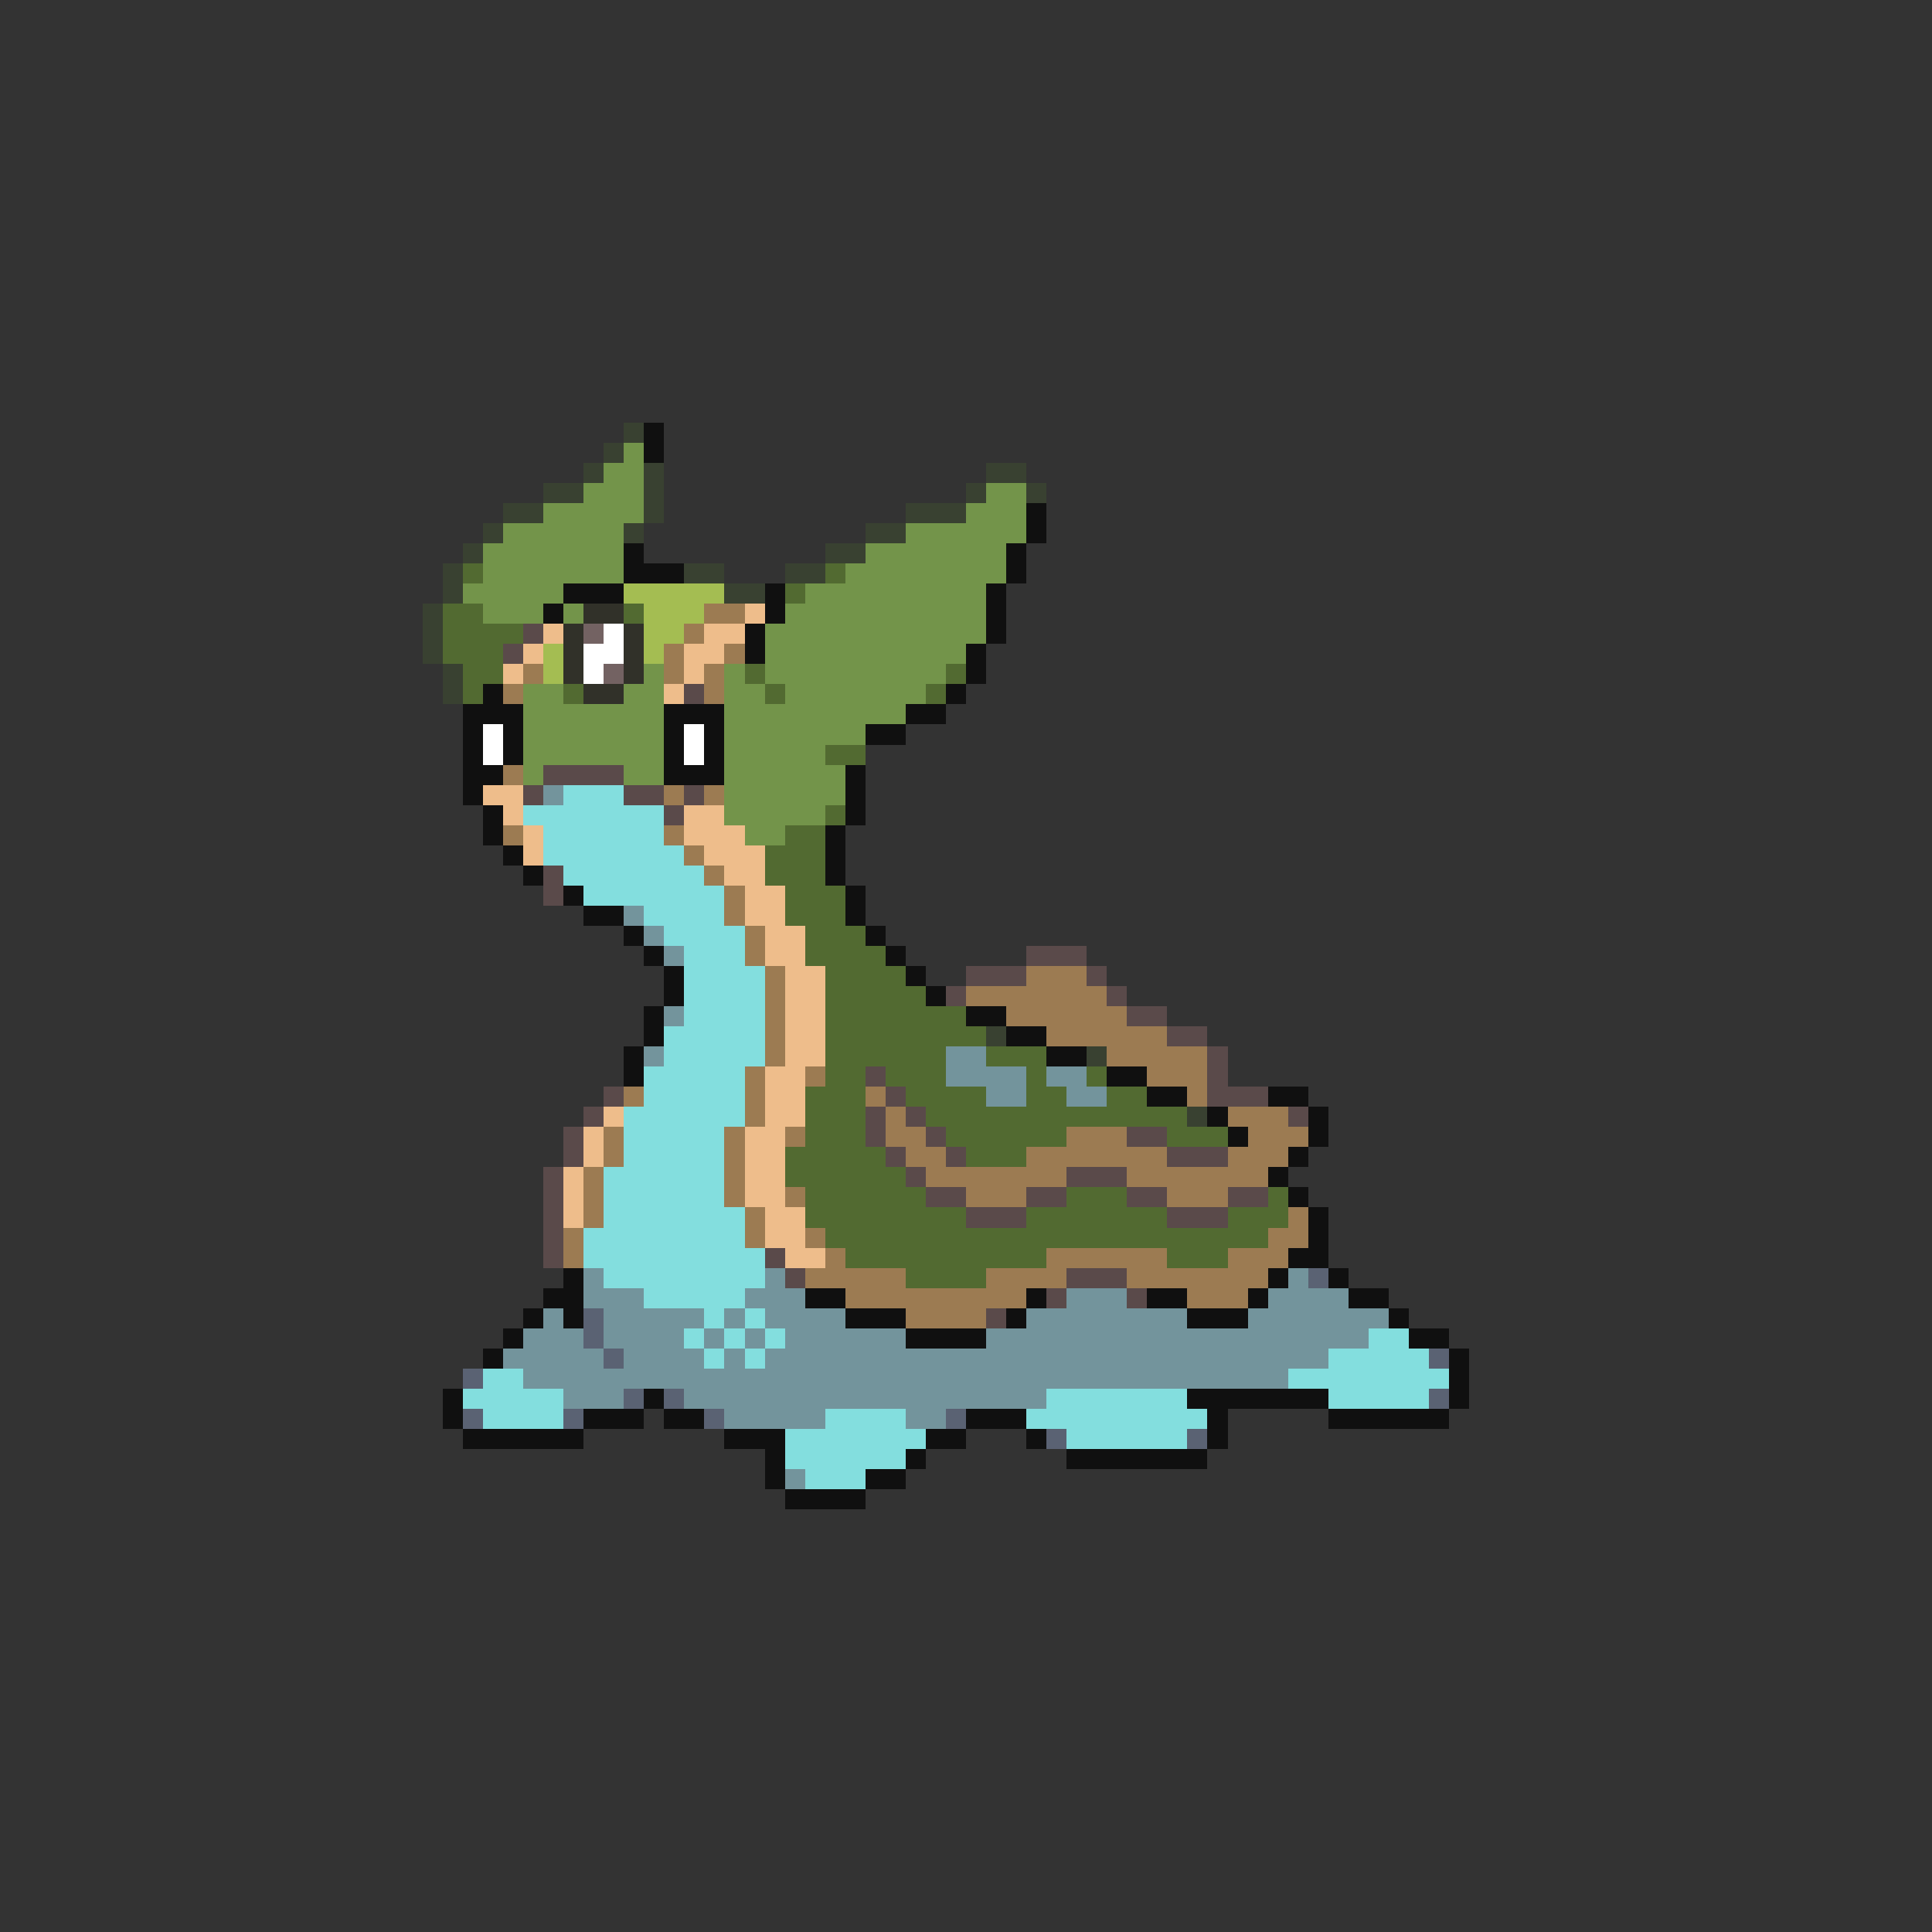 <svg xmlns="http://www.w3.org/2000/svg" viewBox="0 -0.5 96 96" shape-rendering="crispEdges">
<rect x="0" y="-0.5" width="96" height="96" fill="#333333" stroke="none"/>
<path stroke="#394131" d="M31 21h1M30 22h1M29 23h1M32 23h1M49 23h2M27 24h2M32 24h1M48 24h1M51 24h1M25 25h2M32 25h1M45 25h3M24 26h1M31 26h1M43 26h2M23 27h1M41 27h2M22 28h1M34 28h2M39 28h2M22 29h1M36 29h2M21 30h1M21 31h1M21 32h1M22 33h1M22 34h1M49 51h1M54 52h1M59 55h1" />
<path stroke="#101010" d="M32 21h1M32 22h1M51 25h1M51 26h1M31 27h1M50 27h1M31 28h3M50 28h1M28 29h3M38 29h1M49 29h1M27 30h1M38 30h1M49 30h1M37 31h1M49 31h1M37 32h1M48 32h1M48 33h1M24 34h1M47 34h1M23 35h3M33 35h3M45 35h2M23 36h1M25 36h1M33 36h1M35 36h1M43 36h2M23 37h1M25 37h1M33 37h1M35 37h1M23 38h2M33 38h3M42 38h1M23 39h1M42 39h1M24 40h1M42 40h1M24 41h1M41 41h1M25 42h1M41 42h1M26 43h1M41 43h1M28 44h1M42 44h1M29 45h2M42 45h1M31 46h1M43 46h1M32 47h1M44 47h1M33 48h1M45 48h1M33 49h1M46 49h1M32 50h1M48 50h2M32 51h1M50 51h2M31 52h1M52 52h2M31 53h1M55 53h2M57 54h2M63 54h2M60 55h1M65 55h1M61 56h1M65 56h1M64 57h1M63 58h1M64 59h1M65 60h1M65 61h1M64 62h2M28 63h1M63 63h1M66 63h1M27 64h2M40 64h2M51 64h1M57 64h2M62 64h1M67 64h2M26 65h1M28 65h1M42 65h3M50 65h1M59 65h3M69 65h1M25 66h1M45 66h4M70 66h2M24 67h1M72 67h1M72 68h1M22 69h1M32 69h1M59 69h7M72 69h1M22 70h1M29 70h3M33 70h2M48 70h3M60 70h1M66 70h6M23 71h6M36 71h3M46 71h2M51 71h1M60 71h1M38 72h1M45 72h1M53 72h7M38 73h1M43 73h2M39 74h4" />
<path stroke="#73944a" d="M31 22h1M30 23h2M29 24h3M49 24h2M27 25h5M48 25h3M25 26h6M45 26h6M24 27h7M43 27h7M24 28h7M42 28h8M23 29h5M40 29h9M24 30h3M28 30h1M39 30h10M38 31h11M38 32h10M32 33h1M36 33h1M38 33h9M26 34h2M31 34h2M36 34h2M39 34h7M26 35h7M36 35h9M26 36h7M36 36h7M26 37h7M36 37h5M26 38h1M31 38h2M36 38h6M36 39h6M36 40h5M37 41h2" />
<path stroke="#526a31" d="M23 28h1M41 28h1M39 29h1M22 30h2M31 30h1M22 31h4M22 32h3M23 33h2M37 33h1M47 33h1M23 34h1M28 34h1M38 34h1M46 34h1M41 37h2M41 40h1M39 41h2M38 42h3M38 43h3M39 44h3M39 45h3M40 46h3M40 47h4M41 48h4M41 49h5M41 50h7M41 51h8M41 52h6M49 52h3M41 53h2M44 53h3M51 53h1M54 53h1M40 54h3M45 54h4M51 54h2M55 54h2M40 55h3M46 55h13M40 56h3M47 56h6M58 56h3M39 57h5M48 57h3M39 58h6M40 59h6M53 59h3M63 59h1M40 60h8M51 60h7M61 60h3M41 61h22M42 62h10M58 62h3M45 63h4" />
<path stroke="#a4bd52" d="M31 29h5M32 30h3M32 31h2M27 32h1M32 32h1M27 33h1" />
<path stroke="#313129" d="M29 30h2M28 31h1M31 31h1M28 32h1M31 32h1M28 33h1M31 33h1M29 34h2" />
<path stroke="#9c7b52" d="M35 30h2M34 31h1M33 32h1M36 32h1M26 33h1M33 33h1M35 33h1M25 34h1M35 34h1M25 38h1M33 39h1M35 39h1M25 41h1M33 41h1M34 42h1M35 43h1M36 44h1M36 45h1M37 46h1M37 47h1M38 48h1M51 48h3M38 49h1M48 49h7M38 50h1M50 50h6M38 51h1M52 51h6M38 52h1M55 52h5M37 53h1M40 53h1M57 53h3M31 54h1M37 54h1M43 54h1M59 54h1M37 55h1M44 55h1M61 55h3M30 56h1M36 56h1M39 56h1M44 56h2M53 56h3M62 56h3M30 57h1M36 57h1M45 57h2M51 57h7M61 57h3M29 58h1M36 58h1M46 58h7M56 58h7M29 59h1M36 59h1M39 59h1M48 59h3M58 59h3M29 60h1M37 60h1M64 60h1M28 61h1M37 61h1M40 61h1M63 61h2M28 62h1M41 62h1M52 62h6M61 62h3M40 63h5M49 63h4M56 63h7M42 64h9M59 64h3M45 65h4" />
<path stroke="#eebd8b" d="M37 30h1M27 31h1M35 31h2M26 32h1M34 32h2M25 33h1M34 33h1M33 34h1M24 39h2M25 40h1M34 40h2M26 41h1M34 41h3M26 42h1M35 42h3M36 43h2M37 44h2M37 45h2M38 46h2M38 47h2M39 48h2M39 49h2M39 50h2M39 51h2M39 52h2M38 53h2M38 54h2M30 55h1M38 55h2M29 56h1M37 56h2M29 57h1M37 57h2M28 58h1M37 58h2M28 59h1M37 59h2M28 60h1M38 60h2M38 61h2M39 62h2" />
<path stroke="#5a4a4a" d="M26 31h1M25 32h1M34 34h1M27 38h4M26 39h1M31 39h2M34 39h1M33 40h1M27 43h1M27 44h1M51 47h3M48 48h3M54 48h1M47 49h1M55 49h1M56 50h2M58 51h2M60 52h1M43 53h1M60 53h1M30 54h1M44 54h1M60 54h3M29 55h1M43 55h1M45 55h1M64 55h1M28 56h1M43 56h1M46 56h1M56 56h2M28 57h1M44 57h1M47 57h1M58 57h3M27 58h1M45 58h1M53 58h3M27 59h1M46 59h2M51 59h2M56 59h2M61 59h2M27 60h1M48 60h3M58 60h3M27 61h1M27 62h1M38 62h1M39 63h1M53 63h3M52 64h1M56 64h1M49 65h1" />
<path stroke="#736262" d="M29 31h1M30 33h1" />
<path stroke="#ffffff" d="M30 31h1M29 32h2M29 33h1M24 36h1M34 36h1M24 37h1M34 37h1" />
<path stroke="#73949c" d="M27 39h1M31 45h1M32 46h1M33 47h1M33 50h1M32 52h1M47 52h2M47 53h4M52 53h2M49 54h2M53 54h2M29 63h1M38 63h1M64 63h1M29 64h3M37 64h3M53 64h3M63 64h4M27 65h1M30 65h5M36 65h1M38 65h4M51 65h8M62 65h7M26 66h3M30 66h4M35 66h1M37 66h1M39 66h6M49 66h19M25 67h5M31 67h4M36 67h1M38 67h28M26 68h38M28 69h3M34 69h18M36 70h5M45 70h2M39 73h1" />
<path stroke="#83dede" d="M28 39h3M26 40h7M27 41h6M27 42h7M28 43h7M29 44h7M32 45h4M33 46h4M34 47h3M34 48h4M34 49h4M34 50h4M33 51h5M33 52h5M32 53h5M32 54h5M31 55h6M31 56h5M31 57h5M30 58h6M30 59h6M30 60h7M29 61h8M29 62h9M30 63h8M32 64h5M35 65h1M37 65h1M34 66h1M36 66h1M38 66h1M68 66h2M35 67h1M37 67h1M66 67h5M24 68h2M64 68h8M23 69h5M52 69h7M66 69h5M24 70h4M41 70h4M51 70h9M39 71h7M53 71h6M39 72h6M40 73h3" />
<path stroke="#5a6273" d="M65 63h1M29 65h1M29 66h1M30 67h1M71 67h1M23 68h1M31 69h1M33 69h1M71 69h1M23 70h1M28 70h1M35 70h1M47 70h1M52 71h1M59 71h1" />
</svg>